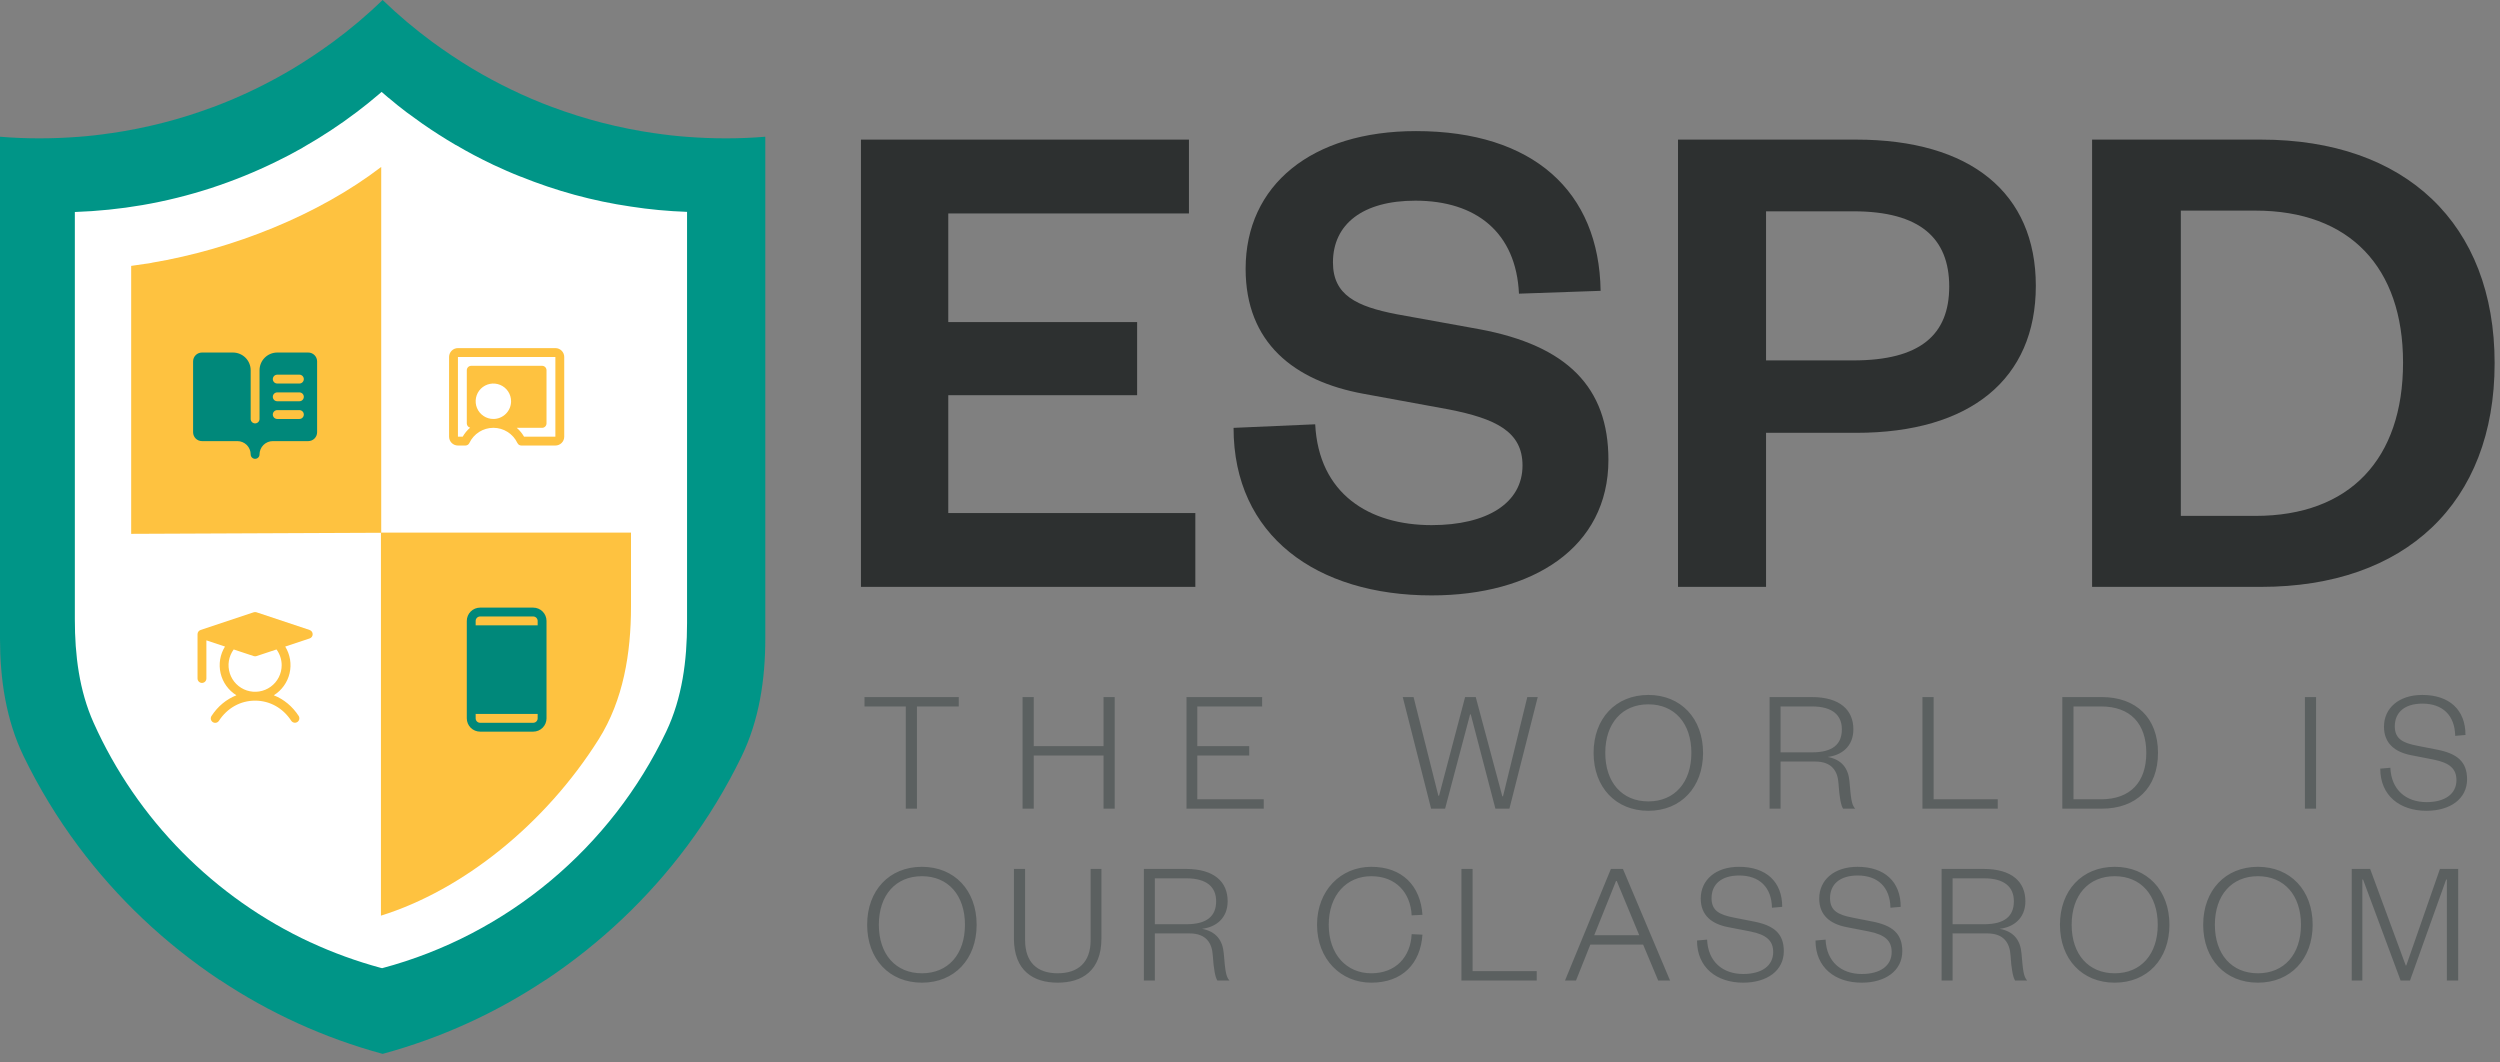 <svg width="160" height="68" viewBox="0 0 160 68" fill="none" xmlns="http://www.w3.org/2000/svg">
<rect x="0" y="0" width="160" height="68" fill="#808080" stroke="none"/>
<path fill-rule="evenodd" clip-rule="evenodd" d="M14.071 62.718C17.223 64.817 20.727 66.425 24.489 67.448C28.252 66.425 31.756 64.817 34.908 62.718L34.934 62.71C38.417 60.388 41.484 57.493 43.98 54.14C45.311 52.353 46.477 50.438 47.458 48.419C48.594 46.081 48.979 43.469 48.979 40.869V8.75C48.156 8.82 47.307 8.854 46.466 8.854C45.626 8.854 44.794 8.82 43.98 8.759C43.278 8.707 42.585 8.629 41.9 8.525H41.874C39.613 8.196 37.429 7.632 35.35 6.853H35.341C33.556 6.185 31.858 5.362 30.229 4.392C29.354 3.863 28.496 3.291 27.656 2.676C26.544 1.856 25.488 0.965 24.489 0C23.491 0.965 22.435 1.856 21.323 2.676C20.483 3.291 19.625 3.863 18.75 4.392C17.121 5.362 15.423 6.185 13.638 6.853H13.629C11.55 7.632 9.366 8.196 7.105 8.525H7.079C6.394 8.629 5.701 8.707 4.999 8.759C4.185 8.82 3.353 8.854 2.513 8.854C1.672 8.854 0.823 8.82 0 8.75V40.869C0 43.469 0.385 46.081 1.521 48.419C2.503 50.438 3.668 52.353 4.999 54.14C7.495 57.493 10.562 60.388 14.045 62.71L14.071 62.718Z" fill="#009587"/>
<path d="M43.971 39.879C43.971 42.266 43.662 44.67 42.637 46.825C39.126 54.208 32.494 59.825 24.45 61.965C24.424 61.956 24.407 61.947 24.381 61.947C22.821 61.523 21.313 60.977 19.875 60.309H19.866C13.718 57.458 8.766 52.448 5.992 46.258C5.067 44.193 4.79 41.915 4.79 39.652V13.568C6.254 13.516 7.693 13.369 9.105 13.126C12.129 12.606 15.005 11.653 17.674 10.345C18.246 10.067 18.809 9.773 19.355 9.461C19.372 9.452 19.39 9.443 19.407 9.426C20.603 8.742 21.747 7.996 22.83 7.173C23.315 6.809 23.783 6.428 24.242 6.038C24.381 5.917 24.337 5.96 24.381 5.917C24.398 5.908 24.407 5.891 24.424 5.882C24.571 6.012 24.718 6.142 24.866 6.263H24.874C25.247 6.584 25.628 6.887 26.018 7.182C26.356 7.433 26.703 7.684 27.049 7.927C27.734 8.404 28.444 8.854 29.163 9.279C29.181 9.279 29.198 9.296 29.207 9.296C29.952 9.738 30.714 10.137 31.494 10.509C31.52 10.518 31.546 10.535 31.563 10.544C32.144 10.813 32.724 11.073 33.322 11.306H33.331C35.566 12.208 37.932 12.866 40.384 13.222C41.554 13.404 42.758 13.516 43.971 13.559V39.879Z" fill="white"/>
<path d="M24.38 58.602C29.625 56.966 34.898 52.742 38.314 47.316C39.897 44.801 40.384 41.796 40.384 38.824V34.088H24.38V58.602Z" fill="#FEC240"/>
<path d="M9.694 16.818V16.826C9.261 16.896 8.828 16.956 8.395 17.017V34.166L24.398 34.097V10.683C20.386 13.759 14.902 15.943 9.703 16.818H9.694Z" fill="#FEC240"/>
<g clip-path="url(#clip0_195_1053)">
<path d="M19.728 22.562H17.744C17.443 22.562 17.154 22.682 16.942 22.894C16.729 23.107 16.61 23.395 16.61 23.696V26.814C16.61 26.889 16.58 26.961 16.527 27.014C16.474 27.067 16.401 27.097 16.326 27.097C16.251 27.097 16.179 27.067 16.126 27.014C16.073 26.961 16.043 26.889 16.043 26.814V23.696C16.043 23.395 15.924 23.107 15.711 22.894C15.498 22.682 15.21 22.562 14.909 22.562H12.925C12.775 22.562 12.63 22.622 12.524 22.728C12.418 22.834 12.358 22.979 12.358 23.129V27.664C12.358 27.814 12.418 27.959 12.524 28.065C12.63 28.171 12.775 28.231 12.925 28.231H15.193C15.418 28.231 15.634 28.321 15.794 28.48C15.953 28.64 16.043 28.856 16.043 29.081C16.043 29.157 16.073 29.229 16.126 29.282C16.179 29.335 16.251 29.365 16.326 29.365C16.401 29.365 16.474 29.335 16.527 29.282C16.58 29.229 16.61 29.157 16.61 29.081C16.61 28.856 16.699 28.64 16.859 28.48C17.018 28.321 17.235 28.231 17.46 28.231H19.728C19.878 28.231 20.022 28.171 20.128 28.065C20.235 27.959 20.295 27.814 20.295 27.664V23.129C20.295 22.979 20.235 22.834 20.128 22.728C20.022 22.622 19.878 22.562 19.728 22.562ZM19.161 26.814H17.744C17.668 26.814 17.596 26.784 17.543 26.731C17.49 26.678 17.46 26.605 17.46 26.53C17.46 26.455 17.49 26.383 17.543 26.33C17.596 26.277 17.668 26.247 17.744 26.247H19.161C19.236 26.247 19.308 26.277 19.361 26.33C19.414 26.383 19.444 26.455 19.444 26.53C19.444 26.605 19.414 26.678 19.361 26.731C19.308 26.784 19.236 26.814 19.161 26.814ZM19.161 25.68H17.744C17.668 25.68 17.596 25.65 17.543 25.597C17.49 25.544 17.46 25.472 17.46 25.396C17.46 25.321 17.49 25.249 17.543 25.196C17.596 25.143 17.668 25.113 17.744 25.113H19.161C19.236 25.113 19.308 25.143 19.361 25.196C19.414 25.249 19.444 25.321 19.444 25.396C19.444 25.472 19.414 25.544 19.361 25.597C19.308 25.65 19.236 25.68 19.161 25.68ZM19.161 24.546H17.744C17.668 24.546 17.596 24.516 17.543 24.463C17.49 24.41 17.46 24.338 17.46 24.263C17.46 24.188 17.49 24.116 17.543 24.062C17.596 24.009 17.668 23.979 17.744 23.979H19.161C19.236 23.979 19.308 24.009 19.361 24.062C19.414 24.116 19.444 24.188 19.444 24.263C19.444 24.338 19.414 24.41 19.361 24.463C19.308 24.516 19.236 24.546 19.161 24.546Z" fill="#00887A"/>
</g>
<g clip-path="url(#clip1_195_1053)">
<path d="M35.544 22.279H29.308C29.158 22.279 29.014 22.338 28.907 22.445C28.801 22.551 28.741 22.695 28.741 22.846V27.948C28.741 28.098 28.801 28.242 28.907 28.348C29.014 28.455 29.158 28.514 29.308 28.514H29.782C29.836 28.514 29.889 28.499 29.934 28.471C29.979 28.442 30.016 28.401 30.039 28.352C30.177 28.061 30.394 27.816 30.666 27.643C30.938 27.471 31.254 27.38 31.576 27.38C31.898 27.38 32.213 27.471 32.485 27.643C32.757 27.816 32.975 28.061 33.113 28.352C33.136 28.401 33.172 28.442 33.217 28.471C33.263 28.499 33.315 28.514 33.369 28.514H35.544C35.694 28.514 35.838 28.455 35.945 28.348C36.051 28.242 36.111 28.098 36.111 27.948V22.846C36.111 22.695 36.051 22.551 35.945 22.445C35.838 22.338 35.694 22.279 35.544 22.279ZM31.576 26.814C31.351 26.814 31.132 26.747 30.946 26.623C30.759 26.498 30.614 26.321 30.528 26.114C30.442 25.907 30.42 25.679 30.464 25.459C30.507 25.239 30.615 25.037 30.774 24.878C30.933 24.72 31.134 24.612 31.355 24.568C31.574 24.524 31.802 24.547 32.01 24.633C32.217 24.718 32.394 24.864 32.518 25.05C32.643 25.236 32.709 25.456 32.709 25.68C32.709 25.981 32.59 26.269 32.377 26.482C32.165 26.694 31.876 26.814 31.576 26.814ZM35.544 27.948H33.54C33.416 27.735 33.258 27.543 33.073 27.381H34.694C34.769 27.381 34.841 27.351 34.894 27.298C34.947 27.244 34.977 27.172 34.977 27.097V23.696C34.977 23.621 34.947 23.549 34.894 23.495C34.841 23.442 34.769 23.412 34.694 23.412H30.158C30.083 23.412 30.011 23.442 29.958 23.495C29.905 23.549 29.875 23.621 29.875 23.696V27.097C29.875 27.16 29.896 27.221 29.934 27.271C29.973 27.321 30.027 27.356 30.088 27.372C29.898 27.536 29.737 27.73 29.612 27.948H29.308V22.846H35.544V27.948Z" fill="#FEC240"/>
</g>
<g clip-path="url(#clip2_195_1053)">
<path d="M19.817 40.32L16.416 39.186C16.358 39.167 16.295 39.167 16.237 39.186L12.835 40.32C12.779 40.339 12.73 40.375 12.695 40.423C12.66 40.472 12.642 40.53 12.642 40.589V43.423C12.642 43.499 12.671 43.571 12.725 43.624C12.778 43.677 12.85 43.707 12.925 43.707C13 43.707 13.072 43.677 13.126 43.624C13.179 43.571 13.209 43.499 13.209 43.423V40.982L14.399 41.379C14.082 41.89 13.982 42.505 14.119 43.09C14.256 43.675 14.62 44.181 15.13 44.498C14.492 44.749 13.941 45.201 13.538 45.82C13.517 45.851 13.502 45.886 13.495 45.923C13.488 45.96 13.488 45.998 13.495 46.034C13.503 46.071 13.518 46.106 13.539 46.137C13.56 46.168 13.587 46.195 13.618 46.215C13.65 46.236 13.685 46.25 13.722 46.257C13.759 46.264 13.797 46.263 13.834 46.255C13.87 46.247 13.905 46.232 13.936 46.21C13.966 46.188 13.993 46.161 14.013 46.129C14.547 45.31 15.39 44.841 16.326 44.841C17.263 44.841 18.106 45.31 18.64 46.129C18.681 46.191 18.746 46.234 18.819 46.249C18.892 46.264 18.968 46.249 19.03 46.209C19.092 46.168 19.136 46.104 19.152 46.032C19.168 45.959 19.154 45.883 19.115 45.82C18.712 45.201 18.158 44.749 17.523 44.498C18.032 44.181 18.396 43.675 18.533 43.091C18.67 42.506 18.57 41.891 18.254 41.381L19.817 40.86C19.874 40.841 19.923 40.805 19.958 40.757C19.992 40.708 20.011 40.65 20.011 40.591C20.011 40.531 19.992 40.473 19.958 40.425C19.923 40.377 19.874 40.341 19.817 40.322V40.32ZM18.027 42.573C18.027 42.842 17.963 43.107 17.841 43.347C17.719 43.586 17.542 43.793 17.324 43.951C17.106 44.109 16.854 44.212 16.589 44.254C16.323 44.295 16.051 44.273 15.796 44.19C15.54 44.106 15.309 43.962 15.119 43.772C14.93 43.581 14.788 43.348 14.707 43.092C14.625 42.835 14.605 42.563 14.648 42.298C14.692 42.033 14.797 41.782 14.957 41.565L16.237 41.99C16.295 42.01 16.358 42.01 16.416 41.99L17.696 41.565C17.911 41.857 18.027 42.21 18.027 42.573Z" fill="#FEC240"/>
</g>
<g clip-path="url(#clip3_195_1053)">
<path d="M34.127 38.888H30.725C30.5 38.888 30.284 38.978 30.124 39.138C29.965 39.297 29.875 39.513 29.875 39.739V45.974C29.875 46.2 29.965 46.416 30.124 46.576C30.284 46.735 30.5 46.825 30.725 46.825H34.127C34.352 46.825 34.569 46.735 34.728 46.576C34.887 46.416 34.977 46.2 34.977 45.974V39.739C34.977 39.513 34.887 39.297 34.728 39.138C34.569 38.978 34.352 38.888 34.127 38.888ZM30.725 39.455H34.127C34.202 39.455 34.274 39.485 34.327 39.538C34.38 39.592 34.41 39.664 34.41 39.739V40.022H30.442V39.739C30.442 39.664 30.472 39.592 30.525 39.538C30.578 39.485 30.65 39.455 30.725 39.455ZM34.127 46.258H30.725C30.65 46.258 30.578 46.228 30.525 46.175C30.472 46.122 30.442 46.05 30.442 45.974V45.691H34.41V45.974C34.41 46.05 34.38 46.122 34.327 46.175C34.274 46.228 34.202 46.258 34.127 46.258Z" fill="#00887A"/>
</g>
<path d="M76.502 32.835V37.56H55.101V8.935H76.093V13.661H60.69V20.613H72.776V25.293H60.69V32.835H76.502Z" fill="#2D3030"/>
<path d="M78.948 27.383L84.173 27.155C84.4 31.608 87.626 33.608 91.625 33.608C95.169 33.608 97.441 32.199 97.441 29.791C97.441 27.61 95.714 26.792 92.715 26.201L87.263 25.202C82.81 24.384 79.72 21.93 79.72 17.205C79.72 11.843 83.946 8.39 90.625 8.39C98.122 8.39 102.348 12.252 102.439 18.613L97.214 18.795C97.032 14.887 94.487 12.843 90.58 12.843C87.218 12.843 85.309 14.342 85.309 16.796C85.309 18.886 86.808 19.613 89.398 20.113L94.669 21.067C100.303 22.112 102.939 24.793 102.939 29.427C102.939 35.061 98.077 38.106 91.625 38.106C84.264 38.106 78.948 34.289 78.948 27.383Z" fill="#2D3030"/>
<path d="M113.027 23.066H118.616C122.887 23.066 124.75 21.43 124.75 18.341C124.75 15.251 122.887 13.524 118.616 13.524H113.027V23.066ZM113.027 27.701V37.56H107.393V8.935H118.798C126.113 8.935 130.293 12.343 130.293 18.295C130.293 24.247 126.113 27.701 118.798 27.701H113.027Z" fill="#2D3030"/>
<path d="M139.573 33.017H144.344C150.387 33.017 153.795 29.382 153.795 23.202C153.795 17.114 150.387 13.479 144.344 13.479H139.573V33.017ZM133.894 37.56V8.935H144.708C153.931 8.935 159.656 14.297 159.656 23.248C159.656 32.199 153.931 37.56 144.708 37.56H133.894Z" fill="#2D3030"/>
<path d="M58.684 51.755H57.97V45.213H55.328V44.612H61.36V45.213H58.684V51.755ZM66.159 51.755H65.444V44.612H66.159V47.753H70.626V44.612H71.34V51.755H70.626V48.354H66.159V51.755ZM80.879 51.154V51.755H75.936V44.612H80.777V45.213H76.628V47.753H79.95V48.354H76.628V51.154H80.879ZM94.447 44.612L96.148 50.961H96.193L97.747 44.612H98.415L96.602 51.755H95.706L94.13 45.723H94.085L92.486 51.755H91.59L89.776 44.612H90.468L92.055 50.927H92.1L93.767 44.612H94.447ZM108.996 48.184C108.996 50.383 107.579 51.891 105.493 51.891C103.407 51.891 101.99 50.383 101.99 48.184C101.99 45.984 103.407 44.476 105.493 44.476C107.579 44.476 108.996 45.984 108.996 48.184ZM108.248 48.184C108.248 46.29 107.171 45.077 105.493 45.077C103.815 45.077 102.738 46.29 102.738 48.184C102.738 50.077 103.815 51.29 105.493 51.29C107.171 51.29 108.248 50.077 108.248 48.184ZM118.729 51.755H117.958C117.822 51.562 117.72 51.018 117.664 50.145C117.618 49.363 117.244 48.739 116.178 48.739H113.956V51.755H113.253V44.612H115.952C117.754 44.612 118.616 45.44 118.616 46.676C118.616 47.787 117.845 48.342 116.972 48.444C117.879 48.614 118.299 49.181 118.367 50.02C118.457 51.063 118.491 51.494 118.729 51.755ZM113.956 48.15H115.974C117.301 48.15 117.879 47.628 117.879 46.676C117.879 45.791 117.301 45.213 115.974 45.213H113.956V48.15ZM123.037 44.612H123.751V51.154H127.855V51.755H123.037V44.612ZM132.704 51.154H134.472C136.354 51.154 137.363 50.043 137.363 48.184C137.363 46.324 136.354 45.213 134.472 45.213H132.704V51.154ZM131.989 51.755V44.612H134.506C136.717 44.612 138.112 45.95 138.112 48.184C138.112 50.417 136.717 51.755 134.506 51.755H131.989ZM147.514 44.612H148.229V51.755H147.514V44.612ZM152.337 49.193L152.983 49.136C153.04 50.553 153.992 51.336 155.296 51.336C156.475 51.336 157.212 50.814 157.212 49.93C157.212 49.204 156.782 48.819 155.75 48.614L154.299 48.331C153.278 48.127 152.575 47.583 152.575 46.506C152.575 45.327 153.516 44.476 155.024 44.476C156.759 44.476 157.791 45.428 157.791 47.038L157.133 47.095C157.11 45.791 156.339 45.032 155.035 45.032C153.902 45.032 153.267 45.587 153.267 46.483C153.267 47.288 153.777 47.549 154.718 47.73L155.988 47.98C157.246 48.229 157.893 48.739 157.893 49.873C157.893 51.131 156.804 51.891 155.296 51.891C153.596 51.891 152.337 50.927 152.337 49.193ZM62.505 59.184C62.505 61.383 61.088 62.891 59.002 62.891C56.915 62.891 55.498 61.383 55.498 59.184C55.498 56.984 56.915 55.476 59.002 55.476C61.088 55.476 62.505 56.984 62.505 59.184ZM61.757 59.184C61.757 57.29 60.679 56.077 59.002 56.077C57.324 56.077 56.246 57.29 56.246 59.184C56.246 61.077 57.324 62.29 59.002 62.29C60.679 62.29 61.757 61.077 61.757 59.184ZM67.692 62.891C66.15 62.891 64.891 62.143 64.891 60.057V55.612H65.606V60.159C65.606 61.587 66.376 62.29 67.692 62.29C69.007 62.29 69.8 61.587 69.8 60.17V55.612H70.492V60.057C70.492 62.143 69.234 62.891 67.692 62.891ZM78.684 62.755H77.913C77.777 62.562 77.675 62.018 77.618 61.145C77.573 60.363 77.198 59.739 76.133 59.739H73.91V62.755H73.208V55.612H75.906C77.709 55.612 78.57 56.44 78.57 57.676C78.57 58.787 77.799 59.342 76.926 59.444C77.833 59.614 78.253 60.181 78.321 61.02C78.412 62.063 78.446 62.494 78.684 62.755ZM73.91 59.15H75.929C77.255 59.15 77.833 58.628 77.833 57.676C77.833 56.791 77.255 56.213 75.929 56.213H73.91V59.15ZM84.291 59.184C84.291 56.984 85.81 55.476 87.76 55.476C89.756 55.476 90.912 56.701 91.037 58.549L90.346 58.583C90.277 57.132 89.336 56.077 87.76 56.077C86.196 56.077 85.039 57.267 85.039 59.184C85.039 61.1 86.196 62.29 87.76 62.29C89.336 62.29 90.277 61.236 90.346 59.785L91.037 59.819C90.912 61.667 89.756 62.891 87.76 62.891C85.81 62.891 84.291 61.383 84.291 59.184ZM93.532 55.612H94.246V62.154H98.35V62.755H93.532V55.612ZM103.097 55.612H103.868L106.884 62.755H106.124L105.16 60.453H101.782L100.863 62.755H100.16L103.097 55.612ZM103.426 56.383L102.031 59.852H104.911L103.471 56.383H103.426ZM108.609 60.193L109.255 60.136C109.312 61.553 110.264 62.336 111.568 62.336C112.747 62.336 113.484 61.814 113.484 60.93C113.484 60.204 113.053 59.819 112.022 59.614L110.57 59.331C109.55 59.127 108.847 58.583 108.847 57.506C108.847 56.327 109.788 55.476 111.296 55.476C113.031 55.476 114.062 56.428 114.062 58.038L113.405 58.095C113.382 56.791 112.611 56.032 111.307 56.032C110.173 56.032 109.539 56.587 109.539 57.483C109.539 58.288 110.049 58.549 110.99 58.73L112.26 58.98C113.518 59.229 114.164 59.739 114.164 60.873C114.164 62.131 113.076 62.891 111.568 62.891C109.867 62.891 108.609 61.927 108.609 60.193ZM116.192 60.193L116.838 60.136C116.895 61.553 117.847 62.336 119.151 62.336C120.33 62.336 121.067 61.814 121.067 60.93C121.067 60.204 120.636 59.819 119.605 59.614L118.153 59.331C117.133 59.127 116.43 58.583 116.43 57.506C116.43 56.327 117.371 55.476 118.879 55.476C120.614 55.476 121.645 56.428 121.645 58.038L120.988 58.095C120.965 56.791 120.194 56.032 118.89 56.032C117.756 56.032 117.122 56.587 117.122 57.483C117.122 58.288 117.632 58.549 118.573 58.73L119.843 58.98C121.101 59.229 121.747 59.739 121.747 60.873C121.747 62.131 120.659 62.891 119.151 62.891C117.45 62.891 116.192 61.927 116.192 60.193ZM129.739 62.755H128.968C128.832 62.562 128.729 62.018 128.673 61.145C128.627 60.363 128.253 59.739 127.188 59.739H124.965V62.755H124.262V55.612H126.961C128.763 55.612 129.625 56.44 129.625 57.676C129.625 58.787 128.854 59.342 127.981 59.444C128.888 59.614 129.308 60.181 129.376 61.02C129.466 62.063 129.5 62.494 129.739 62.755ZM124.965 59.15H126.983C128.31 59.15 128.888 58.628 128.888 57.676C128.888 56.791 128.31 56.213 126.983 56.213H124.965V59.15ZM138.844 59.184C138.844 61.383 137.427 62.891 135.341 62.891C133.255 62.891 131.837 61.383 131.837 59.184C131.837 56.984 133.255 55.476 135.341 55.476C137.427 55.476 138.844 56.984 138.844 59.184ZM138.096 59.184C138.096 57.29 137.019 56.077 135.341 56.077C133.663 56.077 132.586 57.29 132.586 59.184C132.586 61.077 133.663 62.29 135.341 62.29C137.019 62.29 138.096 61.077 138.096 59.184ZM148.01 59.184C148.01 61.383 146.593 62.891 144.507 62.891C142.421 62.891 141.004 61.383 141.004 59.184C141.004 56.984 142.421 55.476 144.507 55.476C146.593 55.476 148.01 56.984 148.01 59.184ZM147.262 59.184C147.262 57.29 146.185 56.077 144.507 56.077C142.829 56.077 141.752 57.29 141.752 59.184C141.752 61.077 142.829 62.29 144.507 62.29C146.185 62.29 147.262 61.077 147.262 59.184ZM154.24 62.755H153.639L151.236 56.292H151.19V62.755H150.51V55.612H151.689L153.968 61.791H154.002L156.156 55.612H157.324V62.755H156.599V56.292H156.553L154.24 62.755Z" fill="#5B6060"/>
<defs>
<clipPath id="clip0_195_1053">
<rect width="9.07" height="9.07" fill="white" transform="translate(11.791 20.861)"/>
</clipPath>
<clipPath id="clip1_195_1053">
<rect width="9.07" height="9.07" fill="white" transform="translate(27.891 20.861)"/>
</clipPath>
<clipPath id="clip2_195_1053">
<rect width="9.07" height="9.07" fill="white" transform="translate(11.791 38.322)"/>
</clipPath>
<clipPath id="clip3_195_1053">
<rect width="9.07" height="9.07" fill="white" transform="translate(27.891 38.322)"/>
</clipPath>
</defs>
</svg>
